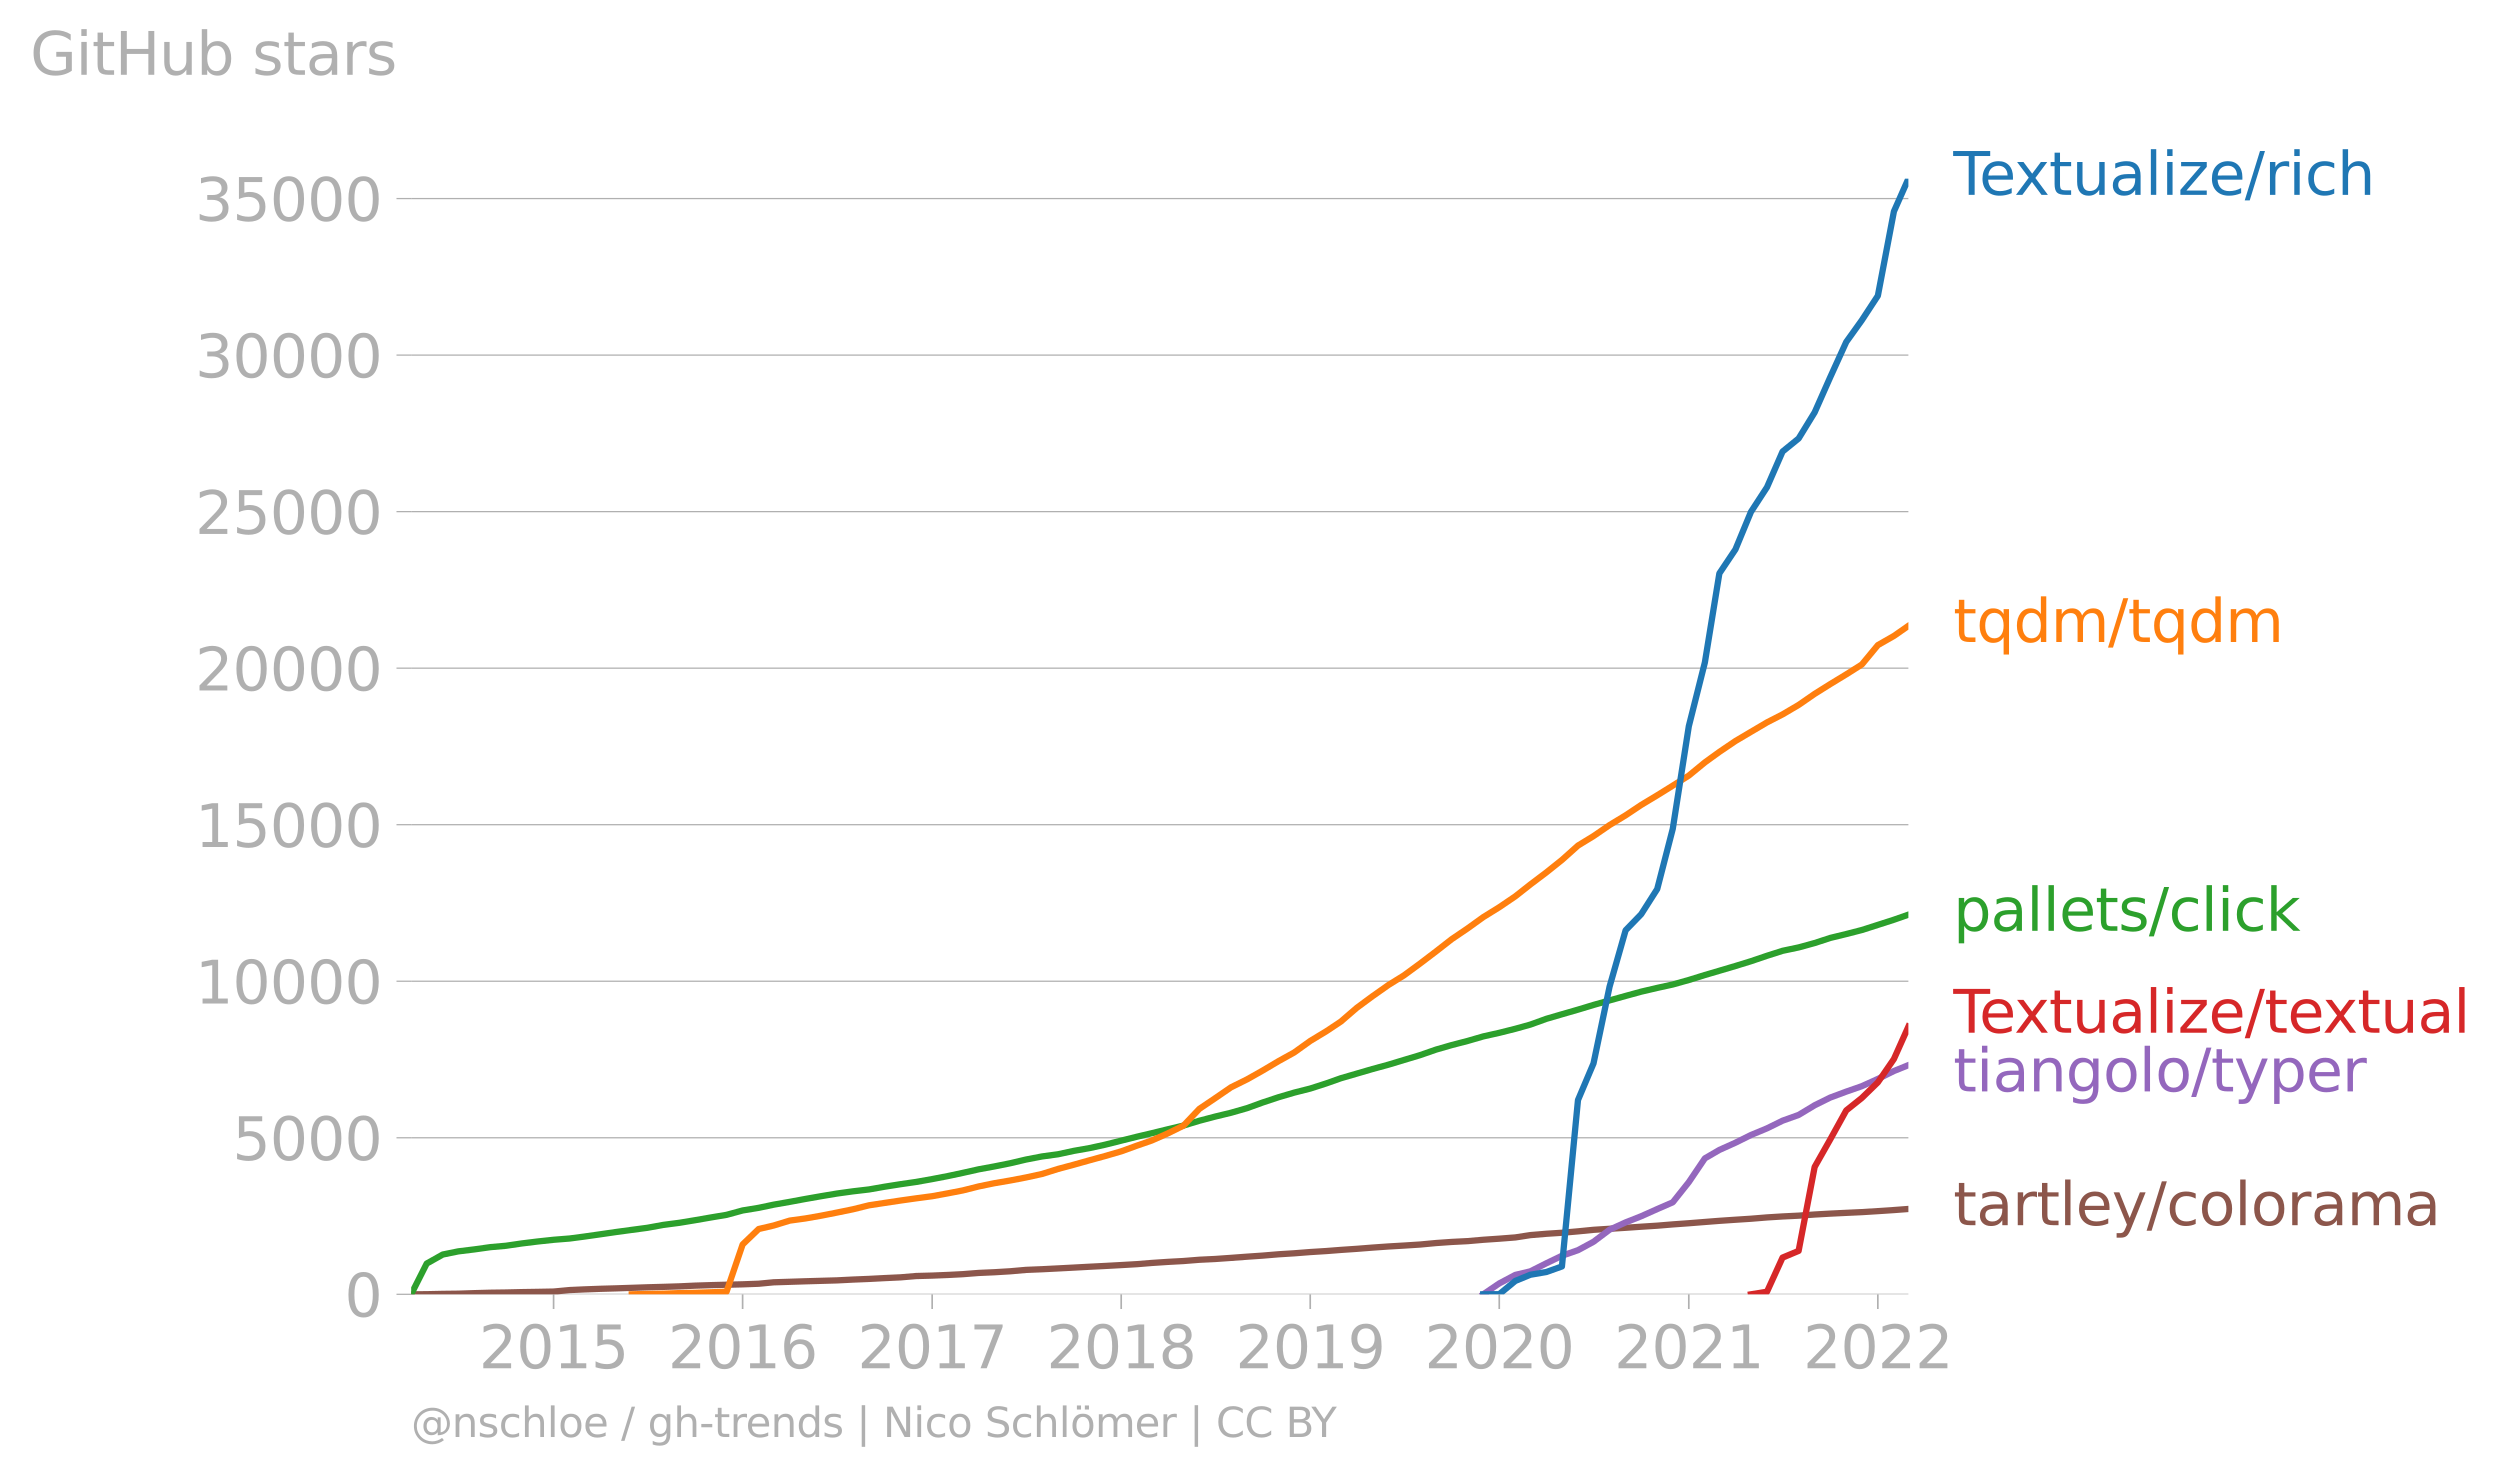 <svg xmlns:xlink="http://www.w3.org/1999/xlink" width="795.073" height="469.667" viewBox="0 0 596.305 352.25" xmlns="http://www.w3.org/2000/svg"><defs><style>*{stroke-linejoin:round;stroke-linecap:butt}</style></defs><g id="figure_1"><path d="M0 352.25h596.305V0H0v352.25z" style="fill:none" id="patch_1"/><g id="axes_1"><path d="M98.073 308.723h357.12V42.611H98.073v266.112z" style="fill:none" id="patch_2"/><g id="matplotlib.axis_1"><g id="xtick_1"><g id="line2d_1"><defs><path id="m19f9f62c32" d="M0 0v3.5" style="stroke:#b0b0b0;stroke-width:.4"/></defs><use xlink:href="#m19f9f62c32" x="132.043" y="308.723" style="fill:#b0b0b0;stroke:#b0b0b0;stroke-width:.4"/></g><g style="fill:#b0b0b0" transform="matrix(.14 0 0 -.14 114.228 326.361)" id="text_1"><defs><path id="DejaVuSans-32" d="M1228 531h2203V0H469v531q359 372 979 998 621 627 780 809 303 340 423 576 121 236 121 464 0 372-261 606-261 235-680 235-297 0-627-103-329-103-704-313v638q381 153 712 231 332 78 607 78 725 0 1156-363 431-362 431-968 0-288-108-546-107-257-392-607-78-91-497-524-418-433-1181-1211z" transform="scale(.016)"/><path id="DejaVuSans-30" d="M2034 4250q-487 0-733-480-245-479-245-1442 0-959 245-1439 246-480 733-480 491 0 736 480 246 480 246 1439 0 963-246 1442-245 480-736 480zm0 500q785 0 1199-621 414-620 414-1801 0-1178-414-1799Q2819-91 2034-91q-784 0-1198 620-414 621-414 1799 0 1181 414 1801 414 621 1198 621z" transform="scale(.016)"/><path id="DejaVuSans-31" d="M794 531h1031v3560L703 3866v575l1116 225h631V531h1031V0H794v531z" transform="scale(.016)"/><path id="DejaVuSans-35" d="M691 4666h2478v-532H1269V2991q137 47 274 70 138 23 276 23 781 0 1237-428 457-428 457-1159 0-753-469-1171Q2575-91 1722-91q-294 0-599 50Q819 9 494 109v635q281-153 581-228t634-75q541 0 856 284 316 284 316 772 0 487-316 771-315 285-856 285-253 0-505-56-251-56-513-175v2344z" transform="scale(.016)"/></defs><use xlink:href="#DejaVuSans-32"/><use xlink:href="#DejaVuSans-30" x="63.623"/><use xlink:href="#DejaVuSans-31" x="127.246"/><use xlink:href="#DejaVuSans-35" x="190.869"/></g></g><g id="xtick_2"><use xlink:href="#m19f9f62c32" x="177.131" y="308.723" style="fill:#b0b0b0;stroke:#b0b0b0;stroke-width:.4" id="line2d_2"/><g style="fill:#b0b0b0" transform="matrix(.14 0 0 -.14 159.316 326.361)" id="text_2"><defs><path id="DejaVuSans-36" d="M2113 2584q-425 0-674-291-248-290-248-796 0-503 248-796 249-292 674-292t673 292q248 293 248 796 0 506-248 796-248 291-673 291zm1253 1979v-575q-238 112-480 171-242 60-480 60-625 0-955-422-329-422-376-1275 184 272 462 417 279 145 613 145 703 0 1111-427 408-426 408-1160 0-719-425-1154Q2819-91 2113-91q-810 0-1238 620-428 621-428 1799 0 1106 525 1764t1409 658q238 0 480-47t505-140z" transform="scale(.016)"/></defs><use xlink:href="#DejaVuSans-32"/><use xlink:href="#DejaVuSans-30" x="63.623"/><use xlink:href="#DejaVuSans-31" x="127.246"/><use xlink:href="#DejaVuSans-36" x="190.869"/></g></g><g id="xtick_3"><use xlink:href="#m19f9f62c32" x="222.342" y="308.723" style="fill:#b0b0b0;stroke:#b0b0b0;stroke-width:.4" id="line2d_3"/><g style="fill:#b0b0b0" transform="matrix(.14 0 0 -.14 204.527 326.361)" id="text_3"><defs><path id="DejaVuSans-37" d="M525 4666h3000v-269L1831 0h-659l1594 4134H525v532z" transform="scale(.016)"/></defs><use xlink:href="#DejaVuSans-32"/><use xlink:href="#DejaVuSans-30" x="63.623"/><use xlink:href="#DejaVuSans-31" x="127.246"/><use xlink:href="#DejaVuSans-37" x="190.869"/></g></g><g id="xtick_4"><use xlink:href="#m19f9f62c32" x="267.43" y="308.723" style="fill:#b0b0b0;stroke:#b0b0b0;stroke-width:.4" id="line2d_4"/><g style="fill:#b0b0b0" transform="matrix(.14 0 0 -.14 249.615 326.361)" id="text_4"><defs><path id="DejaVuSans-38" d="M2034 2216q-450 0-708-241-257-241-257-662 0-422 257-663 258-241 708-241t709 242q260 243 260 662 0 421-258 662-257 241-711 241zm-631 268q-406 100-633 378-226 279-226 679 0 559 398 884 399 325 1092 325 697 0 1094-325t397-884q0-400-227-679-226-278-629-378 456-106 710-416 255-309 255-755 0-679-414-1042Q2806-91 2034-91q-771 0-1186 362-414 363-414 1042 0 446 256 755 257 310 713 416zm-231 997q0-362 226-565 227-203 636-203 407 0 636 203 230 203 230 565 0 363-230 566-229 203-636 203-409 0-636-203-226-203-226-566z" transform="scale(.016)"/></defs><use xlink:href="#DejaVuSans-32"/><use xlink:href="#DejaVuSans-30" x="63.623"/><use xlink:href="#DejaVuSans-31" x="127.246"/><use xlink:href="#DejaVuSans-38" x="190.869"/></g></g><g id="xtick_5"><use xlink:href="#m19f9f62c32" x="312.518" y="308.723" style="fill:#b0b0b0;stroke:#b0b0b0;stroke-width:.4" id="line2d_5"/><g style="fill:#b0b0b0" transform="matrix(.14 0 0 -.14 294.703 326.361)" id="text_5"><defs><path id="DejaVuSans-39" d="M703 97v575q238-113 481-172 244-59 479-59 625 0 954 420 330 420 377 1277-181-269-460-413-278-144-615-144-700 0-1108 423-408 424-408 1159 0 718 425 1152 425 435 1131 435 810 0 1236-621 427-620 427-1801 0-1103-524-1761Q2575-91 1691-91q-238 0-482 47Q966 3 703 97zm1256 1978q425 0 673 290 249 291 249 798 0 503-249 795-248 292-673 292t-673-292q-248-292-248-795 0-507 248-798 248-290 673-290z" transform="scale(.016)"/></defs><use xlink:href="#DejaVuSans-32"/><use xlink:href="#DejaVuSans-30" x="63.623"/><use xlink:href="#DejaVuSans-31" x="127.246"/><use xlink:href="#DejaVuSans-39" x="190.869"/></g></g><g id="xtick_6"><use xlink:href="#m19f9f62c32" x="357.606" y="308.723" style="fill:#b0b0b0;stroke:#b0b0b0;stroke-width:.4" id="line2d_6"/><g style="fill:#b0b0b0" transform="matrix(.14 0 0 -.14 339.79 326.361)" id="text_6"><use xlink:href="#DejaVuSans-32"/><use xlink:href="#DejaVuSans-30" x="63.623"/><use xlink:href="#DejaVuSans-32" x="127.246"/><use xlink:href="#DejaVuSans-30" x="190.869"/></g></g><g id="xtick_7"><use xlink:href="#m19f9f62c32" x="402.817" y="308.723" style="fill:#b0b0b0;stroke:#b0b0b0;stroke-width:.4" id="line2d_7"/><g style="fill:#b0b0b0" transform="matrix(.14 0 0 -.14 385.002 326.361)" id="text_7"><use xlink:href="#DejaVuSans-32"/><use xlink:href="#DejaVuSans-30" x="63.623"/><use xlink:href="#DejaVuSans-32" x="127.246"/><use xlink:href="#DejaVuSans-31" x="190.869"/></g></g><g id="xtick_8"><use xlink:href="#m19f9f62c32" x="447.905" y="308.723" style="fill:#b0b0b0;stroke:#b0b0b0;stroke-width:.4" id="line2d_8"/><g style="fill:#b0b0b0" transform="matrix(.14 0 0 -.14 430.09 326.361)" id="text_8"><use xlink:href="#DejaVuSans-32"/><use xlink:href="#DejaVuSans-30" x="63.623"/><use xlink:href="#DejaVuSans-32" x="127.246"/><use xlink:href="#DejaVuSans-32" x="190.869"/></g></g></g><g id="matplotlib.axis_2"><g id="ytick_1"><path d="M98.073 308.723h357.12" clip-path="url(#pea18be387c)" style="fill:none;stroke:#b0b0b0;stroke-width:.3;stroke-linecap:square" id="line2d_9"/><g id="line2d_10"><defs><path id="m89360077fa" d="M0 0h-3.5" style="stroke:#b0b0b0;stroke-width:.3"/></defs><use xlink:href="#m89360077fa" x="98.073" y="308.723" style="fill:#b0b0b0;stroke:#b0b0b0;stroke-width:.3"/></g><use xlink:href="#DejaVuSans-30" style="fill:#b0b0b0" transform="matrix(.14 0 0 -.14 82.166 314.042)" id="text_9"/></g><g id="ytick_2"><path d="M98.073 271.386h357.12" clip-path="url(#pea18be387c)" style="fill:none;stroke:#b0b0b0;stroke-width:.3;stroke-linecap:square" id="line2d_11"/><use xlink:href="#m89360077fa" x="98.073" y="271.386" style="fill:#b0b0b0;stroke:#b0b0b0;stroke-width:.3" id="line2d_12"/><g style="fill:#b0b0b0" transform="matrix(.14 0 0 -.14 55.443 276.705)" id="text_10"><use xlink:href="#DejaVuSans-35"/><use xlink:href="#DejaVuSans-30" x="63.623"/><use xlink:href="#DejaVuSans-30" x="127.246"/><use xlink:href="#DejaVuSans-30" x="190.869"/></g></g><g id="ytick_3"><path d="M98.073 234.048h357.12" clip-path="url(#pea18be387c)" style="fill:none;stroke:#b0b0b0;stroke-width:.3;stroke-linecap:square" id="line2d_13"/><use xlink:href="#m89360077fa" x="98.073" y="234.048" style="fill:#b0b0b0;stroke:#b0b0b0;stroke-width:.3" id="line2d_14"/><g style="fill:#b0b0b0" transform="matrix(.14 0 0 -.14 46.536 239.367)" id="text_11"><use xlink:href="#DejaVuSans-31"/><use xlink:href="#DejaVuSans-30" x="63.623"/><use xlink:href="#DejaVuSans-30" x="127.246"/><use xlink:href="#DejaVuSans-30" x="190.869"/><use xlink:href="#DejaVuSans-30" x="254.492"/></g></g><g id="ytick_4"><path d="M98.073 196.71h357.12" clip-path="url(#pea18be387c)" style="fill:none;stroke:#b0b0b0;stroke-width:.3;stroke-linecap:square" id="line2d_15"/><use xlink:href="#m89360077fa" x="98.073" y="196.711" style="fill:#b0b0b0;stroke:#b0b0b0;stroke-width:.3" id="line2d_16"/><g style="fill:#b0b0b0" transform="matrix(.14 0 0 -.14 46.536 202.03)" id="text_12"><use xlink:href="#DejaVuSans-31"/><use xlink:href="#DejaVuSans-35" x="63.623"/><use xlink:href="#DejaVuSans-30" x="127.246"/><use xlink:href="#DejaVuSans-30" x="190.869"/><use xlink:href="#DejaVuSans-30" x="254.492"/></g></g><g id="ytick_5"><path d="M98.073 159.373h357.12" clip-path="url(#pea18be387c)" style="fill:none;stroke:#b0b0b0;stroke-width:.3;stroke-linecap:square" id="line2d_17"/><use xlink:href="#m89360077fa" x="98.073" y="159.373" style="fill:#b0b0b0;stroke:#b0b0b0;stroke-width:.3" id="line2d_18"/><g style="fill:#b0b0b0" transform="matrix(.14 0 0 -.14 46.536 164.692)" id="text_13"><use xlink:href="#DejaVuSans-32"/><use xlink:href="#DejaVuSans-30" x="63.623"/><use xlink:href="#DejaVuSans-30" x="127.246"/><use xlink:href="#DejaVuSans-30" x="190.869"/><use xlink:href="#DejaVuSans-30" x="254.492"/></g></g><g id="ytick_6"><path d="M98.073 122.036h357.12" clip-path="url(#pea18be387c)" style="fill:none;stroke:#b0b0b0;stroke-width:.3;stroke-linecap:square" id="line2d_19"/><use xlink:href="#m89360077fa" x="98.073" y="122.036" style="fill:#b0b0b0;stroke:#b0b0b0;stroke-width:.3" id="line2d_20"/><g style="fill:#b0b0b0" transform="matrix(.14 0 0 -.14 46.536 127.355)" id="text_14"><use xlink:href="#DejaVuSans-32"/><use xlink:href="#DejaVuSans-35" x="63.623"/><use xlink:href="#DejaVuSans-30" x="127.246"/><use xlink:href="#DejaVuSans-30" x="190.869"/><use xlink:href="#DejaVuSans-30" x="254.492"/></g></g><g id="ytick_7"><path d="M98.073 84.698h357.12" clip-path="url(#pea18be387c)" style="fill:none;stroke:#b0b0b0;stroke-width:.3;stroke-linecap:square" id="line2d_21"/><use xlink:href="#m89360077fa" x="98.073" y="84.698" style="fill:#b0b0b0;stroke:#b0b0b0;stroke-width:.3" id="line2d_22"/><g style="fill:#b0b0b0" transform="matrix(.14 0 0 -.14 46.536 90.017)" id="text_15"><defs><path id="DejaVuSans-33" d="M2597 2516q453-97 707-404 255-306 255-756 0-690-475-1069Q2609-91 1734-91q-293 0-604 58T488 141v609q262-153 574-231 313-78 654-78 593 0 904 234t311 681q0 413-289 645-289 233-804 233h-544v519h569q465 0 712 186t247 536q0 359-255 551-254 193-729 193-260 0-557-57-297-56-653-174v562q360 100 674 150t592 50q719 0 1137-327 419-326 419-882 0-388-222-655t-631-370z" transform="scale(.016)"/></defs><use xlink:href="#DejaVuSans-33"/><use xlink:href="#DejaVuSans-30" x="63.623"/><use xlink:href="#DejaVuSans-30" x="127.246"/><use xlink:href="#DejaVuSans-30" x="190.869"/><use xlink:href="#DejaVuSans-30" x="254.492"/></g></g><g id="ytick_8"><path d="M98.073 47.36h357.12" clip-path="url(#pea18be387c)" style="fill:none;stroke:#b0b0b0;stroke-width:.3;stroke-linecap:square" id="line2d_23"/><use xlink:href="#m89360077fa" x="98.073" y="47.361" style="fill:#b0b0b0;stroke:#b0b0b0;stroke-width:.3" id="line2d_24"/><g style="fill:#b0b0b0" transform="matrix(.14 0 0 -.14 46.536 52.68)" id="text_16"><use xlink:href="#DejaVuSans-33"/><use xlink:href="#DejaVuSans-35" x="63.623"/><use xlink:href="#DejaVuSans-30" x="127.246"/><use xlink:href="#DejaVuSans-30" x="190.869"/><use xlink:href="#DejaVuSans-30" x="254.492"/></g></g><g style="fill:#b0b0b0" transform="matrix(.14 0 0 -.14 7.2 17.838)" id="text_17"><defs><path id="DejaVuSans-47" d="M3809 666v1253H2778v519h1656V434q-365-259-806-392-440-133-940-133-1094 0-1712 639-617 640-617 1780 0 1144 617 1783 618 639 1712 639 456 0 867-113 411-112 758-331v-672q-350 297-744 447t-828 150q-857 0-1287-478-429-478-429-1425 0-944 429-1422 430-478 1287-478 334 0 596 58 263 58 472 180z" transform="scale(.016)"/><path id="DejaVuSans-69" d="M603 3500h575V0H603v3500zm0 1363h575v-729H603v729z" transform="scale(.016)"/><path id="DejaVuSans-74" d="M1172 4494v-994h1184v-447H1172V1153q0-428 117-550t477-122h590V0h-590q-666 0-919 248-253 249-253 905v1900H172v447h422v994h578z" transform="scale(.016)"/><path id="DejaVuSans-48" d="M628 4666h631V2753h2294v1913h631V0h-631v2222H1259V0H628v4666z" transform="scale(.016)"/><path id="DejaVuSans-75" d="M544 1381v2119h575V1403q0-497 193-746 194-248 582-248 465 0 735 297 271 297 271 810v1984h575V0h-575v538q-209-319-486-474-276-155-642-155-603 0-916 375-312 375-312 1097zm1447 2203z" transform="scale(.016)"/><path id="DejaVuSans-62" d="M3116 1747q0 634-261 995t-717 361q-457 0-718-361t-261-995q0-634 261-995t718-361q456 0 717 361t261 995zM1159 2969q182 312 458 463 277 152 661 152 638 0 1036-506 399-506 399-1331T3314 415Q2916-91 2278-91q-384 0-661 152-276 152-458 464V0H581v4863h578V2969z" transform="scale(.016)"/><path id="DejaVuSans-73" d="M2834 3397v-544q-243 125-506 187-262 63-544 63-428 0-642-131t-214-394q0-200 153-314t616-217l197-44q612-131 870-370t258-667q0-488-386-773Q2250-91 1575-91q-281 0-586 55T347 128v594q319-166 628-249 309-82 613-82 406 0 624 139 219 139 219 392 0 234-158 359-157 125-692 241l-200 47q-534 112-772 345-237 233-237 639 0 494 350 762 350 269 994 269 318 0 599-47 282-46 519-140z" transform="scale(.016)"/><path id="DejaVuSans-61" d="M2194 1759q-697 0-966-159t-269-544q0-306 202-486 202-179 548-179 479 0 768 339t289 901v128h-572zm1147 238V0h-575v531q-197-318-491-470T1556-91q-537 0-855 302-317 302-317 808 0 590 395 890 396 300 1180 300h807v57q0 397-261 614t-733 217q-300 0-585-72-284-72-546-216v532q315 122 612 182 297 61 578 61 760 0 1135-394 375-393 375-1193z" transform="scale(.016)"/><path id="DejaVuSans-72" d="M2631 2963q-97 56-211 82-114 27-251 27-488 0-749-317t-261-911V0H581v3500h578v-544q182 319 472 473 291 155 707 155 59 0 131-8 72-7 159-23l3-590z" transform="scale(.016)"/></defs><use xlink:href="#DejaVuSans-47"/><use xlink:href="#DejaVuSans-69" x="77.49"/><use xlink:href="#DejaVuSans-74" x="105.273"/><use xlink:href="#DejaVuSans-48" x="144.482"/><use xlink:href="#DejaVuSans-75" x="219.678"/><use xlink:href="#DejaVuSans-62" x="283.057"/><use xlink:href="#DejaVuSans-20" x="346.533"/><use xlink:href="#DejaVuSans-73" x="378.32"/><use xlink:href="#DejaVuSans-74" x="430.42"/><use xlink:href="#DejaVuSans-61" x="469.629"/><use xlink:href="#DejaVuSans-72" x="530.908"/><use xlink:href="#DejaVuSans-73" x="572.021"/></g></g><path d="m98.073 308.723 3.706-.022 3.83-.082 3.705-.045 3.83-.127 3.829-.105 3.706-.052 3.83-.09 3.705-.06 3.83-.074 3.829-.358 3.459-.157 3.829-.142 3.706-.105 3.83-.127 3.705-.126 3.83-.105 3.829-.12 3.706-.171 3.829-.12 3.706-.097 3.83-.097 3.829-.142 3.582-.343 3.83-.12 3.705-.12 3.83-.111 3.705-.105 3.83-.194 3.829-.157 3.706-.194 3.83-.18 3.705-.313 3.83-.104 3.829-.157 3.459-.18 3.829-.298 3.706-.164 3.83-.232 3.705-.328 3.83-.157 3.829-.194 3.706-.195 3.83-.209 3.705-.186 3.83-.21 3.829-.223 3.458-.284 3.83-.254 3.706-.202 3.829-.306 3.706-.18 3.83-.268 3.829-.284 3.705-.254 3.83-.32 3.706-.232 3.83-.299 3.828-.239 3.46-.269 3.829-.261 3.705-.291 3.83-.27 3.706-.216 3.829-.246 3.83-.359 3.705-.26 3.83-.195 3.705-.321 3.83-.262 3.83-.298 3.582-.553 3.829-.32 3.706-.24 3.83-.336 3.705-.366 3.83-.246 3.829-.24 3.706-.253 3.829-.247 3.706-.306 3.83-.276 3.829-.306 3.458-.269 3.83-.261 3.706-.24 3.829-.313 3.706-.231 3.83-.187 3.829-.276 3.705-.21 3.83-.186 3.706-.172 3.829-.239 3.83-.254 3.458-.261" clip-path="url(#pea18be387c)" style="fill:none;stroke:#8c564b;stroke-width:1.5;stroke-linecap:square" id="line2d_25"/><path d="m353.776 308.723 3.83-2.598 3.83-2.032 3.582-.85 3.829-1.928 3.706-1.792 3.83-1.329 3.705-2.009 3.83-2.875 3.829-1.747 3.706-1.464 3.829-1.71 3.706-1.613 3.83-4.816 3.829-5.668 3.458-2.009 3.83-1.725 3.706-1.837 3.829-1.59 3.706-1.823 3.83-1.374 3.829-2.307 3.705-1.83 3.83-1.426 3.706-1.292 3.829-1.732 3.83-1.89 3.458-1.403" clip-path="url(#pea18be387c)" style="fill:none;stroke:#9467bd;stroke-width:1.5;stroke-linecap:square" id="line2d_26"/><path d="m417.64 308.723 3.83-.627 3.706-8.132 3.83-1.598 3.829-20.028 3.705-6.542 3.83-6.937 3.706-2.964 3.829-3.727 3.83-5.57 3.458-7.73" clip-path="url(#pea18be387c)" style="fill:none;stroke:#d62728;stroke-width:1.5;stroke-linecap:square" id="line2d_27"/><g style="fill:#1f77b4" transform="matrix(.14 0 0 -.14 465.907 46.474)" id="text_18"><defs><path id="DejaVuSans-54" d="M-19 4666h3947v-532H2272V0h-634v4134H-19v532z" transform="scale(.016)"/><path id="DejaVuSans-65" d="M3597 1894v-281H953q38-594 358-905t892-311q331 0 642 81t618 244V178Q3153 47 2828-22t-659-69q-838 0-1327 487-489 488-489 1320 0 859 464 1363 464 505 1252 505 706 0 1117-455 411-454 411-1235zm-575 169q-6 471-264 752-258 282-683 282-481 0-770-272t-333-766l2050 4z" transform="scale(.016)"/><path id="DejaVuSans-78" d="M3513 3500 2247 1797 3578 0h-678L1881 1375 863 0H184l1360 1831L300 3500h678l928-1247 928 1247h679z" transform="scale(.016)"/><path id="DejaVuSans-6c" d="M603 4863h575V0H603v4863z" transform="scale(.016)"/><path id="DejaVuSans-7a" d="M353 3500h2731v-525L922 459h2162V0H275v525l2163 2516H353v459z" transform="scale(.016)"/><path id="DejaVuSans-2f" d="M1625 4666h531L531-594H0l1625 5260z" transform="scale(.016)"/><path id="DejaVuSans-63" d="M3122 3366v-538q-244 135-489 202t-495 67q-560 0-870-355-309-354-309-995t309-996q310-354 870-354 250 0 495 67t489 202V134Q2881 22 2623-34q-257-57-548-57-791 0-1257 497-465 497-465 1341 0 856 470 1346 471 491 1290 491 265 0 518-55 253-54 491-163z" transform="scale(.016)"/><path id="DejaVuSans-68" d="M3513 2113V0h-575v2094q0 497-194 743-194 247-581 247-466 0-735-297-269-296-269-809V0H581v4863h578V2956q207 316 486 472 280 156 646 156 603 0 912-373 310-373 310-1098z" transform="scale(.016)"/></defs><use xlink:href="#DejaVuSans-54"/><use xlink:href="#DejaVuSans-65" x="44.084"/><use xlink:href="#DejaVuSans-78" x="103.857"/><use xlink:href="#DejaVuSans-74" x="163.037"/><use xlink:href="#DejaVuSans-75" x="202.246"/><use xlink:href="#DejaVuSans-61" x="265.625"/><use xlink:href="#DejaVuSans-6c" x="326.904"/><use xlink:href="#DejaVuSans-69" x="354.688"/><use xlink:href="#DejaVuSans-7a" x="382.471"/><use xlink:href="#DejaVuSans-65" x="434.961"/><use xlink:href="#DejaVuSans-2f" x="496.484"/><use xlink:href="#DejaVuSans-72" x="530.176"/><use xlink:href="#DejaVuSans-69" x="571.289"/><use xlink:href="#DejaVuSans-63" x="599.072"/><use xlink:href="#DejaVuSans-68" x="654.053"/></g><g style="fill:#ff7f0e" transform="matrix(.14 0 0 -.14 465.907 153.133)" id="text_19"><defs><path id="DejaVuSans-71" d="M947 1747q0-634 261-995t717-361q456 0 718 361 263 361 263 995t-263 995q-262 361-718 361t-717-361q-261-361-261-995zM2906 525q-181-312-458-464-276-152-664-152-634 0-1033 506-398 507-398 1332t398 1331q399 506 1033 506 388 0 664-152 277-151 458-463v531h575v-4831h-575V525z" transform="scale(.016)"/><path id="DejaVuSans-64" d="M2906 2969v1894h575V0h-575v525q-181-312-458-464-276-152-664-152-634 0-1033 506-398 507-398 1332t398 1331q399 506 1033 506 388 0 664-152 277-151 458-463zM947 1747q0-634 261-995t717-361q456 0 718 361 263 361 263 995t-263 995q-262 361-718 361t-717-361q-261-361-261-995z" transform="scale(.016)"/><path id="DejaVuSans-6d" d="M3328 2828q216 388 516 572t706 184q547 0 844-383 297-382 297-1088V0h-578v2094q0 503-179 746-178 244-543 244-447 0-707-297-259-296-259-809V0h-578v2094q0 506-178 748t-550 242q-441 0-701-298-259-298-259-808V0H581v3500h578v-544q197 322 472 475t653 153q382 0 649-194 267-193 395-562z" transform="scale(.016)"/></defs><use xlink:href="#DejaVuSans-74"/><use xlink:href="#DejaVuSans-71" x="39.209"/><use xlink:href="#DejaVuSans-64" x="102.686"/><use xlink:href="#DejaVuSans-6d" x="166.162"/><use xlink:href="#DejaVuSans-2f" x="263.574"/><use xlink:href="#DejaVuSans-74" x="297.266"/><use xlink:href="#DejaVuSans-71" x="336.475"/><use xlink:href="#DejaVuSans-64" x="399.951"/><use xlink:href="#DejaVuSans-6d" x="463.428"/></g><g style="fill:#2ca02c" transform="matrix(.14 0 0 -.14 465.907 222.02)" id="text_20"><defs><path id="DejaVuSans-70" d="M1159 525v-1856H581v4831h578v-531q182 312 458 463 277 152 661 152 638 0 1036-506 399-506 399-1331T3314 415Q2916-91 2278-91q-384 0-661 152-276 152-458 464zm1957 1222q0 634-261 995t-717 361q-457 0-718-361t-261-995q0-634 261-995t718-361q456 0 717 361t261 995z" transform="scale(.016)"/><path id="DejaVuSans-6b" d="M581 4863h578V1991l1716 1509h734L1753 1863 3688 0h-750L1159 1709V0H581v4863z" transform="scale(.016)"/></defs><use xlink:href="#DejaVuSans-70"/><use xlink:href="#DejaVuSans-61" x="63.477"/><use xlink:href="#DejaVuSans-6c" x="124.756"/><use xlink:href="#DejaVuSans-6c" x="152.539"/><use xlink:href="#DejaVuSans-65" x="180.322"/><use xlink:href="#DejaVuSans-74" x="241.846"/><use xlink:href="#DejaVuSans-73" x="281.055"/><use xlink:href="#DejaVuSans-2f" x="333.154"/><use xlink:href="#DejaVuSans-63" x="366.846"/><use xlink:href="#DejaVuSans-6c" x="421.826"/><use xlink:href="#DejaVuSans-69" x="449.609"/><use xlink:href="#DejaVuSans-63" x="477.393"/><use xlink:href="#DejaVuSans-6b" x="532.373"/></g><g style="fill:#d62728" transform="matrix(.14 0 0 -.14 465.907 246.324)" id="text_21"><use xlink:href="#DejaVuSans-54"/><use xlink:href="#DejaVuSans-65" x="44.084"/><use xlink:href="#DejaVuSans-78" x="103.857"/><use xlink:href="#DejaVuSans-74" x="163.037"/><use xlink:href="#DejaVuSans-75" x="202.246"/><use xlink:href="#DejaVuSans-61" x="265.625"/><use xlink:href="#DejaVuSans-6c" x="326.904"/><use xlink:href="#DejaVuSans-69" x="354.688"/><use xlink:href="#DejaVuSans-7a" x="382.471"/><use xlink:href="#DejaVuSans-65" x="434.961"/><use xlink:href="#DejaVuSans-2f" x="496.484"/><use xlink:href="#DejaVuSans-74" x="530.176"/><use xlink:href="#DejaVuSans-65" x="569.385"/><use xlink:href="#DejaVuSans-78" x="629.158"/><use xlink:href="#DejaVuSans-74" x="688.338"/><use xlink:href="#DejaVuSans-75" x="727.547"/><use xlink:href="#DejaVuSans-61" x="790.926"/><use xlink:href="#DejaVuSans-6c" x="852.205"/></g><g style="fill:#9467bd" transform="matrix(.14 0 0 -.14 465.907 260.324)" id="text_22"><defs><path id="DejaVuSans-6e" d="M3513 2113V0h-575v2094q0 497-194 743-194 247-581 247-466 0-735-297-269-296-269-809V0H581v3500h578v-544q207 316 486 472 280 156 646 156 603 0 912-373 310-373 310-1098z" transform="scale(.016)"/><path id="DejaVuSans-67" d="M2906 1791q0 625-258 968-257 344-723 344-462 0-720-344-258-343-258-968 0-622 258-966t720-344q466 0 723 344 258 344 258 966zm575-1357q0-893-397-1329-396-436-1215-436-303 0-572 45t-522 139v559q253-137 500-202 247-66 503-66 566 0 847 295t281 892v285q-178-310-456-463T1784 0Q1141 0 747 490 353 981 353 1791q0 812 394 1302 394 491 1037 491 388 0 666-153t456-462v531h575V434z" transform="scale(.016)"/><path id="DejaVuSans-6f" d="M1959 3097q-462 0-731-361t-269-989q0-628 267-989 268-361 733-361 460 0 728 362 269 363 269 988 0 622-269 986-268 364-728 364zm0 487q750 0 1178-488 429-487 429-1349 0-859-429-1349Q2709-91 1959-91q-753 0-1180 489-426 490-426 1349 0 862 426 1349 427 488 1180 488z" transform="scale(.016)"/><path id="DejaVuSans-79" d="M2059-325q-243-625-475-815-231-191-618-191H506v481h338q237 0 368 113 132 112 291 531l103 262L191 3500h609L1894 763l1094 2737h609L2059-325z" transform="scale(.016)"/></defs><use xlink:href="#DejaVuSans-74"/><use xlink:href="#DejaVuSans-69" x="39.209"/><use xlink:href="#DejaVuSans-61" x="66.992"/><use xlink:href="#DejaVuSans-6e" x="128.271"/><use xlink:href="#DejaVuSans-67" x="191.65"/><use xlink:href="#DejaVuSans-6f" x="255.127"/><use xlink:href="#DejaVuSans-6c" x="316.309"/><use xlink:href="#DejaVuSans-6f" x="344.092"/><use xlink:href="#DejaVuSans-2f" x="405.273"/><use xlink:href="#DejaVuSans-74" x="438.965"/><use xlink:href="#DejaVuSans-79" x="478.174"/><use xlink:href="#DejaVuSans-70" x="537.354"/><use xlink:href="#DejaVuSans-65" x="600.83"/><use xlink:href="#DejaVuSans-72" x="662.354"/></g><g style="fill:#8c564b" transform="matrix(.14 0 0 -.14 465.907 292.23)" id="text_23"><use xlink:href="#DejaVuSans-74"/><use xlink:href="#DejaVuSans-61" x="39.209"/><use xlink:href="#DejaVuSans-72" x="100.488"/><use xlink:href="#DejaVuSans-74" x="141.602"/><use xlink:href="#DejaVuSans-6c" x="180.811"/><use xlink:href="#DejaVuSans-65" x="208.594"/><use xlink:href="#DejaVuSans-79" x="270.117"/><use xlink:href="#DejaVuSans-2f" x="329.297"/><use xlink:href="#DejaVuSans-63" x="362.988"/><use xlink:href="#DejaVuSans-6f" x="417.969"/><use xlink:href="#DejaVuSans-6c" x="479.15"/><use xlink:href="#DejaVuSans-6f" x="506.934"/><use xlink:href="#DejaVuSans-72" x="568.115"/><use xlink:href="#DejaVuSans-61" x="609.229"/><use xlink:href="#DejaVuSans-6d" x="670.508"/><use xlink:href="#DejaVuSans-61" x="767.92"/></g><g style="fill:#b0b0b0" transform="matrix(.097 0 0 -.097 98.073 342.76)" id="text_24"><defs><path id="DejaVuSans-40" d="M2381 1678q0-447 222-702 222-254 610-254 384 0 604 256 221 256 221 700 0 438-225 695-225 258-607 258-378 0-602-256-223-256-223-697zm1703-934q-187-241-429-355t-564-114q-538 0-874 389t-336 1014q0 625 337 1015 338 391 873 391 322 0 565-117 244-117 428-354v409h447V722q457 69 714 417 258 349 258 902 0 334-99 628-98 294-298 544-325 409-792 626t-1017 217q-384 0-738-102-353-101-653-301-490-319-767-836-276-517-276-1120 0-497 179-932 180-434 521-765 328-325 759-495 431-171 922-171 403 0 792 136t714 389l281-347q-390-303-851-464t-936-161q-578 0-1091 205-512 205-912 595Q841 78 631 592q-209 514-209 1105 0 569 212 1084 213 516 607 907 403 396 931 607t1119 211q662 0 1229-272 568-271 952-771 234-307 357-666 124-359 124-744 0-822-497-1297T4084 263v481z" transform="scale(.016)"/><path id="DejaVuSans-2d" d="M313 2009h1684v-512H313v512z" transform="scale(.016)"/><path id="DejaVuSans-7c" d="M1344 4891v-6400H813v6400h531z" transform="scale(.016)"/><path id="DejaVuSans-4e" d="M628 4666h850L3547 763v3903h612V0h-850L1241 3903V0H628v4666z" transform="scale(.016)"/><path id="DejaVuSans-53" d="M3425 4513v-616q-359 172-678 256-319 85-616 85-515 0-795-200t-280-569q0-310 186-468 186-157 705-254l381-78q706-135 1042-474t336-907q0-679-455-1029Q2797-91 1919-91q-331 0-705 75-373 75-773 222v650q384-215 753-325 369-109 725-109 540 0 834 212 294 213 294 607 0 343-211 537t-692 291l-385 75q-706 140-1022 440-315 300-315 835 0 619 436 975t1201 356q329 0 669-60 341-59 697-177z" transform="scale(.016)"/><path id="DejaVuSans-f6" d="M1959 3097q-462 0-731-361t-269-989q0-628 267-989 268-361 733-361 460 0 728 362 269 363 269 988 0 622-269 986-268 364-728 364zm0 487q750 0 1178-488 429-487 429-1349 0-859-429-1349Q2709-91 1959-91q-753 0-1180 489-426 490-426 1349 0 862 426 1349 427 488 1180 488zm295 1266h634v-631h-634v631zm-1222 0h634v-631h-634v631z" transform="scale(.016)"/><path id="DejaVuSans-43" d="M4122 4306v-665q-319 297-680 443-361 147-767 147-800 0-1225-489t-425-1414q0-922 425-1411t1225-489q406 0 767 147t680 444V359q-331-225-702-338-370-112-782-112-1060 0-1670 648-609 649-609 1771 0 1125 609 1773 610 649 1670 649 418 0 788-111 371-111 696-333z" transform="scale(.016)"/><path id="DejaVuSans-42" d="M1259 2228V519h1013q509 0 754 211 246 211 246 645 0 438-246 645-245 208-754 208H1259zm0 1919V2741h935q462 0 688 173 227 174 227 530 0 353-227 528-226 175-688 175h-935zm-631 519h1613q722 0 1112-300 391-300 391-853 0-429-200-682t-588-315q466-100 724-418 258-317 258-792 0-625-425-966Q3088 0 2303 0H628v4666z" transform="scale(.016)"/><path id="DejaVuSans-59" d="M-13 4666h679l1293-1919 1285 1919h678L2272 2222V0h-634v2222L-13 4666z" transform="scale(.016)"/></defs><use xlink:href="#DejaVuSans-40"/><use xlink:href="#DejaVuSans-6e" x="100"/><use xlink:href="#DejaVuSans-73" x="163.379"/><use xlink:href="#DejaVuSans-63" x="215.479"/><use xlink:href="#DejaVuSans-68" x="270.459"/><use xlink:href="#DejaVuSans-6c" x="333.838"/><use xlink:href="#DejaVuSans-6f" x="361.621"/><use xlink:href="#DejaVuSans-65" x="422.803"/><use xlink:href="#DejaVuSans-20" x="484.326"/><use xlink:href="#DejaVuSans-2f" x="516.113"/><use xlink:href="#DejaVuSans-20" x="549.805"/><use xlink:href="#DejaVuSans-67" x="581.592"/><use xlink:href="#DejaVuSans-68" x="645.068"/><use xlink:href="#DejaVuSans-2d" x="708.447"/><use xlink:href="#DejaVuSans-74" x="744.531"/><use xlink:href="#DejaVuSans-72" x="783.74"/><use xlink:href="#DejaVuSans-65" x="822.604"/><use xlink:href="#DejaVuSans-6e" x="884.127"/><use xlink:href="#DejaVuSans-64" x="947.506"/><use xlink:href="#DejaVuSans-73" x="1010.982"/><use xlink:href="#DejaVuSans-20" x="1063.082"/><use xlink:href="#DejaVuSans-7c" x="1094.869"/><use xlink:href="#DejaVuSans-20" x="1128.561"/><use xlink:href="#DejaVuSans-4e" x="1160.348"/><use xlink:href="#DejaVuSans-69" x="1235.152"/><use xlink:href="#DejaVuSans-63" x="1262.936"/><use xlink:href="#DejaVuSans-6f" x="1317.916"/><use xlink:href="#DejaVuSans-20" x="1379.098"/><use xlink:href="#DejaVuSans-53" x="1410.885"/><use xlink:href="#DejaVuSans-63" x="1474.361"/><use xlink:href="#DejaVuSans-68" x="1529.342"/><use xlink:href="#DejaVuSans-6c" x="1592.721"/><use xlink:href="#DejaVuSans-f6" x="1620.504"/><use xlink:href="#DejaVuSans-6d" x="1681.686"/><use xlink:href="#DejaVuSans-65" x="1779.098"/><use xlink:href="#DejaVuSans-72" x="1840.621"/><use xlink:href="#DejaVuSans-20" x="1881.734"/><use xlink:href="#DejaVuSans-7c" x="1913.521"/><use xlink:href="#DejaVuSans-20" x="1947.213"/><use xlink:href="#DejaVuSans-43" x="1979"/><use xlink:href="#DejaVuSans-43" x="2048.824"/><use xlink:href="#DejaVuSans-20" x="2118.648"/><use xlink:href="#DejaVuSans-42" x="2150.436"/><use xlink:href="#DejaVuSans-59" x="2213.539"/></g><path d="m98.073 308.723 3.706-7.34 3.83-2.151 3.705-.754 3.83-.47 3.829-.538 3.706-.329 3.83-.56 3.705-.455 3.83-.411 3.829-.306 3.459-.456 3.829-.545 3.706-.538 3.83-.522 3.705-.493 3.83-.695 3.829-.5 3.706-.612 3.829-.665 3.706-.62 3.83-1.045 3.829-.627 3.582-.755 3.83-.672 3.705-.687 3.83-.672 3.705-.62 3.83-.53 3.829-.448 3.706-.65 3.83-.604 3.705-.538 3.83-.68 3.829-.739 3.459-.74 3.829-.858 3.706-.68 3.83-.769 3.705-.873 3.83-.74 3.829-.522 3.706-.8 3.83-.679 3.705-.806 3.83-.964 3.829-.956 3.458-.814 3.83-.94 3.706-.882 3.829-1.157 3.706-.978 3.83-.926 3.829-1.098 3.705-1.344 3.83-1.27 3.706-1.09 3.83-.97 3.828-1.233 3.46-1.224 3.829-1.113 3.705-1.083 3.83-1.045 3.706-1.12 3.829-1.15 3.83-1.33 3.705-1.068 3.83-.993 3.705-1.075 3.83-.859 3.83-.963 3.582-1 3.829-1.382 3.706-1.083 3.83-1.105 3.705-1.12 3.83-1.083 3.829-1.068 3.706-1.016 3.829-.896 3.706-.814 3.83-1.075 3.829-1.187 3.458-1.016 3.83-1.135 3.706-1.142 3.829-1.3 3.706-1.18 3.83-.806 3.829-1.053 3.705-1.21 3.83-.933 3.706-.956 3.829-1.225 3.83-1.232 3.458-1.21" clip-path="url(#pea18be387c)" style="fill:none;stroke:#2ca02c;stroke-width:1.5;stroke-linecap:square" id="line2d_28"/><path d="m150.696 308.723 3.706-.097 3.83-.052 3.829-.142 3.706-.067 3.829-.127 3.706-.15 3.83-11.26 3.829-3.682 3.582-.836 3.83-1.173 3.705-.508 3.83-.672 3.705-.731 3.83-.785 3.829-.948 3.706-.567 3.83-.575 3.705-.523 3.83-.508 3.829-.702 3.459-.672 3.829-.963 3.706-.762 3.83-.657 3.705-.71 3.83-.836 3.829-1.202 3.706-.993 3.83-1.076 3.705-1.015 3.83-1.113 3.829-1.389 3.458-1.195 3.83-1.702 3.706-1.822 3.829-4.033 3.706-2.501 3.83-2.629 3.829-1.897 3.705-2.09 3.83-2.27 3.706-2.054 3.83-2.748 3.828-2.315 3.46-2.3 3.829-3.3 3.705-2.734 3.83-2.696 3.706-2.3 3.829-2.815 3.83-2.912 3.705-2.89 3.83-2.599 3.705-2.666 3.83-2.374 3.83-2.6 3.582-2.822 3.829-2.89 3.706-2.964 3.83-3.428 3.705-2.263 3.83-2.628 3.829-2.323 3.706-2.471 3.829-2.308 3.706-2.3 3.83-2.404 3.829-3.144 3.458-2.502 3.83-2.591 3.706-2.195 3.829-2.256 3.706-1.904 3.83-2.255 3.829-2.643 3.705-2.323 3.83-2.33 3.706-2.345 3.829-4.63 3.83-2.187 3.458-2.412" clip-path="url(#pea18be387c)" style="fill:none;stroke:#ff7f0e;stroke-width:1.5;stroke-linecap:square" id="line2d_29"/><path d="m353.776 308.723 3.83-.03 3.83-3.166 3.582-1.47 3.829-.658 3.706-1.322 3.83-39.69 3.705-8.744 3.83-18.31 3.829-13.442 3.706-3.823 3.829-6.012 3.706-14.36 3.83-24.478 3.829-15.211 3.458-21.238 3.83-5.72 3.706-8.961 3.829-5.884 3.706-8.499 3.83-3.113 3.829-6.243 3.705-8.364 3.83-8.423 3.706-5.168 3.829-5.847 3.83-20.117 3.458-7.819" clip-path="url(#pea18be387c)" style="fill:none;stroke:#1f77b4;stroke-width:1.5;stroke-linecap:square" id="line2d_30"/></g></g><defs><clipPath id="pea18be387c"><path d="M98.073 42.611h357.12v266.112H98.073z"/></clipPath></defs></svg>